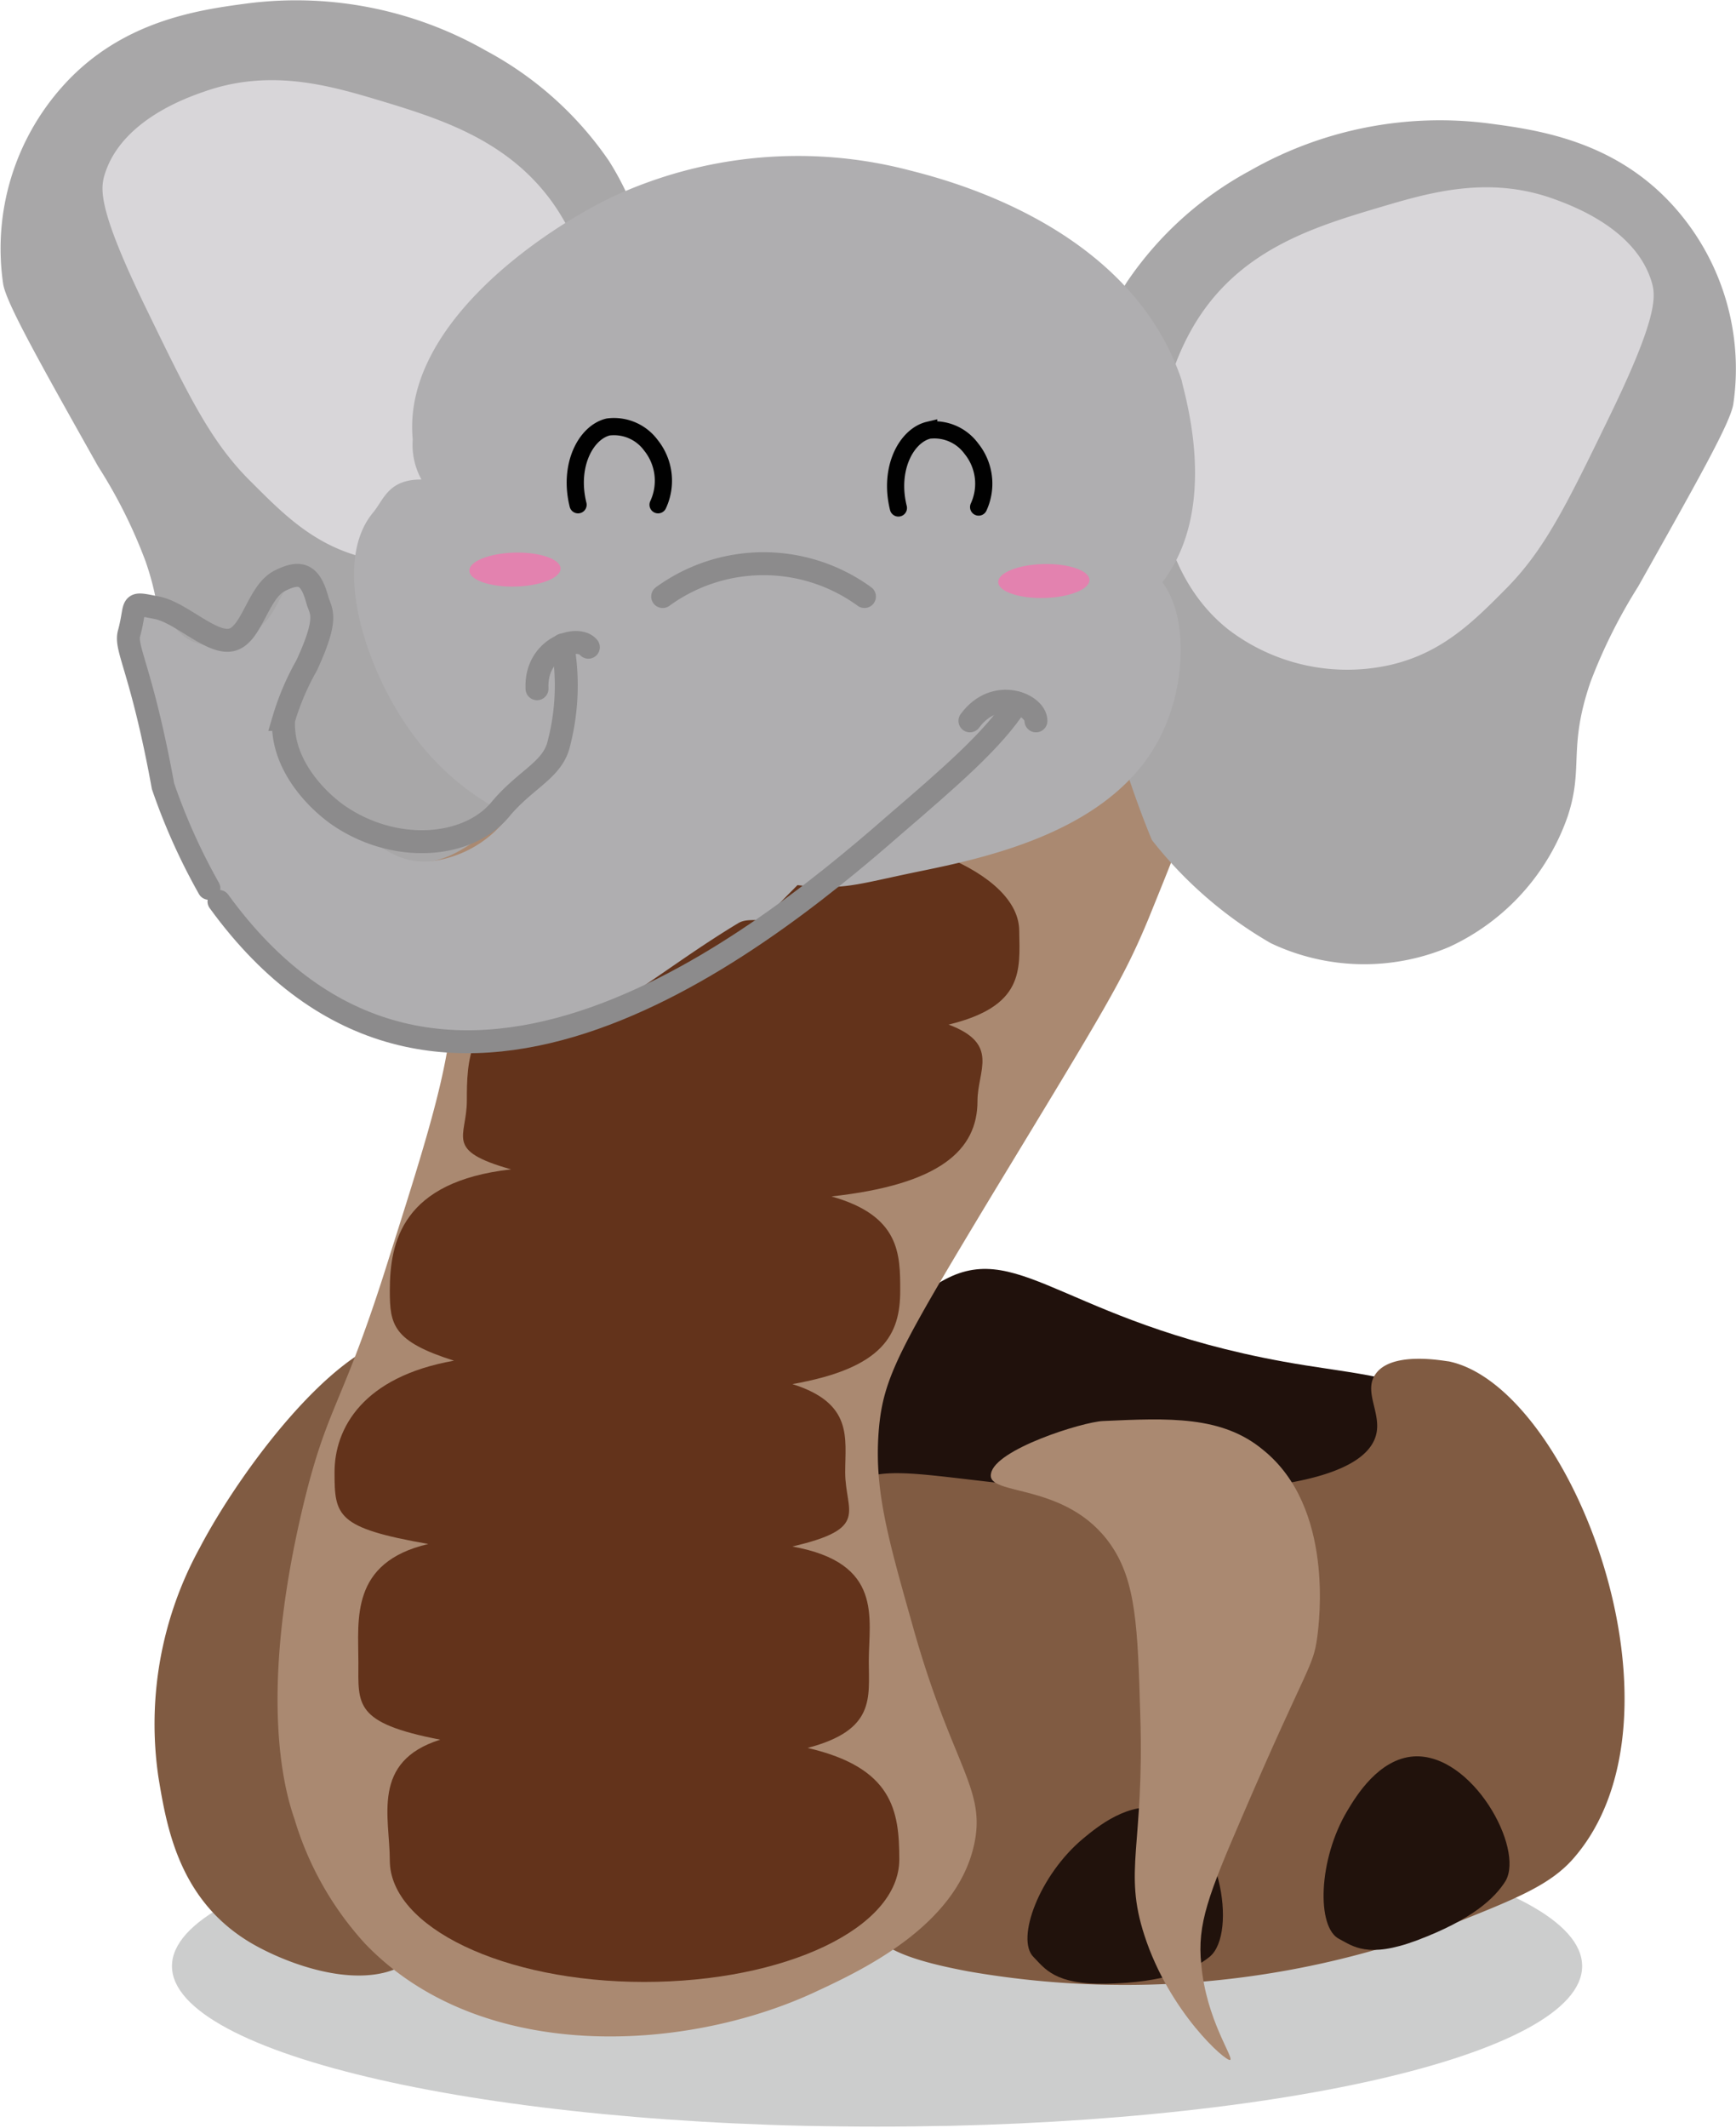 <svg xmlns="http://www.w3.org/2000/svg" width="26.71mm" height="32.72mm" viewBox="0 0 75.71 92.74"><defs><style>.cls-1{fill:#040506;opacity:0.2;}.cls-2{fill:#20110c;}.cls-3{fill:#805b42;}.cls-4{fill:#aa8971;}.cls-5{fill:#63331b;}.cls-6{fill:#21120c;}.cls-7{fill:#a8a7a8;}.cls-8{fill:#d8d6d9;}.cls-9{fill:#afaeb0;}.cls-10,.cls-12{fill:none;stroke-linecap:round;stroke-miterlimit:10;}.cls-10{stroke:#8c8b8c;}.cls-11{fill:#e382af;}.cls-12{stroke:#010101;stroke-width:0.75px;}</style></defs><title>Elephant_Sneak_Happy</title><g id="Ebene_2" data-name="Ebene 2"><g id="Ebene_1-2" data-name="Ebene 1"><path class="cls-1" d="M69,85.7c0,3.89-13.77,7-30.75,7s-30.75-3.15-30.75-7,13.77-7,30.75-7S69,81.81,69,85.7Z"/><path class="cls-2" d="M41.21,55.77c3.36-1.79,5.48,2.11,15.7,3.74,2.49.4,5.41.66,5.64,1.88.17.89-1.2,1.86-1.81,2.28-5.34,3.72-20.18,7-23,1.46C36.37,62.3,38.23,57.35,41.21,55.77Z"/><path class="cls-3" d="M18.39,58.25c-3.14-.63-7.85,5.72-9.68,9.22a15.94,15.94,0,0,0-1.8,10c.36,2.17.89,5.37,4.05,7.23,1.3.76,3.87,1.79,5.86,1.27C24.36,83.93,24.15,59.41,18.39,58.25Z"/><path class="cls-3" d="M37,64.94c-1.41,1.82,2.62,4.36,2.24,10.13-.28,4.4-2.87,6.68-1.49,8.86.6.95,1.71,1.48,4.48,2a39.76,39.76,0,0,0,20.95-2c2.93-1.16,4.4-1.75,5.42-2.9,5.46-6.2-.07-20.59-5.42-21.69-.12,0-2.45-.48-3.18.54-.57.78.29,1.74,0,2.71-.59,2-5.34,2.28-6.73,2.35C43,65.49,38.5,63.06,37,64.94Z"/><path class="cls-4" d="M16.82,31c-.86,3.45,2.45,4.49,2.89,10.85C20,45.27,19,48.42,17,54.72c-2.08,6.68-2.7,6.39-3.8,11-2,8.44-.72,12.52-.36,13.56a14,14,0,0,0,3.07,5.43c5,5.23,13.84,4.77,19.53,2.17,2-.93,6.28-2.87,7.05-6.51.52-2.44-1-3.43-2.71-9.59-1.09-3.85-1.67-5.92-1.45-8.5.2-2.25.9-3.5,4.89-10.12,5-8.24,5.76-9.45,6.87-12.12,2-4.94,3.1-7.49,2.17-10.12-2.18-6.13-13.06-6.92-14.83-7C29.23,22.3,18.27,25.2,16.82,31Z"/><path class="cls-5" d="M41.37,44.66c2.25.84,1.26,2,1.26,3.33,0,2.13-1.62,3.64-6.37,4.16,3,.84,3,2.52,3,4.11,0,1.9-.72,3.37-4.7,4.07,2.66.84,2.3,2.35,2.3,3.84,0,1.74,1.11,2.45-2.31,3.24,4,.71,3.34,3.13,3.34,5,0,1.6.3,3-2.67,3.78,3.72.86,4,2.74,4,4.86,0,3-5,5.34-11.13,5.34S17,84,17,81.09c0-1.87-.83-4.31,2.2-5.26-3.78-.73-3.57-1.53-3.57-3.38s-.37-4.35,3.05-5.15c-4-.7-4.09-1.22-4.09-3.13s1.23-4.16,5.21-4.86c-2.66-.84-2.8-1.56-2.8-3.05,0-2.14.55-4.76,5.29-5.29-2.94-.83-1.93-1.39-1.93-3s0-4,3.25-4.82c-2.24-.84-1.4-1.22-1.4-2.57,0-2.55,5-4.61,11.13-4.61s11.11,2.06,11.11,4.61C44.48,42.3,44.66,43.86,41.37,44.66Z"/><path class="cls-6" d="M58.41,84.52c-1-.49-.93-3.47.36-5.61.37-.62,1.36-2.25,2.89-2.35,2.54-.15,4.83,4,4,5.43-.47.75-1.45,1.68-3.87,2.59C59.65,85.38,59,84.83,58.41,84.52Z"/><path class="cls-6" d="M45.07,85.3c-.78-.78.26-3.58,2.18-5.17.56-.46,2-1.68,3.51-1.27,2.45.69,3.23,5.41,2,6.43-.69.56-1.93,1.12-4.5,1.18C46,86.52,45.56,85.8,45.07,85.3Z"/><path class="cls-4" d="M43.22,64.23c.18-1.06,4-2.25,4.88-2.29,2.87-.13,5.2-.24,7,1.27,3.09,2.5,2.43,7.5,2.35,8.13-.18,1.36-.42,1.2-3.25,7.78-1.49,3.45-2,4.75-1.81,6.51.21,2.39,1.43,4.06,1.26,4.16S51,87.72,49.91,84.36c-.93-2.85,0-3.89-.18-9.58-.11-3.87-.19-5.84-1.27-7.42C46.53,64.55,43,65.25,43.22,64.23Z"/><path class="cls-7" d="M49.16,12.27a15.15,15.15,0,0,1,5.35-4.83A16.71,16.71,0,0,1,64.87,5.37C67,5.65,70.4,6.1,73,9a10.6,10.6,0,0,1,2.59,8.63c-.15.83-1.49,3.21-4.15,7.94a23.17,23.17,0,0,0-2.07,4.14c-1,2.9-.29,3.72-1,5.87a9.82,9.82,0,0,1-5.18,5.7,9.5,9.5,0,0,1-7.77-.17,18,18,0,0,1-5.18-4.49h0S43.52,21.08,49.16,12.27Z"/><path class="cls-7" d="M26.55,7A15.15,15.15,0,0,0,21.2,2.21,16.71,16.71,0,0,0,10.84.14C8.72.42,5.31.87,2.73,3.76A10.6,10.6,0,0,0,.14,12.39c.15.83,1.48,3.21,4.14,7.94a21.83,21.83,0,0,1,2.07,4.14c1,2.9.3,3.72,1,5.87A9.75,9.75,0,0,0,12.57,36c2.67,1.16,5.08,2.26,7.21,1.22,2.76-1.35,5.73-5.88,5.73-5.88h0S32.19,15.85,26.55,7Z"/><path class="cls-8" d="M52.52,13.49c2-2.77,5-3.67,7.77-4.49,2.09-.62,4.62-1.34,7.42-.35.8.29,3.61,1.29,4.32,3.63.19.63.28,1.54-1.9,6-1.84,3.79-2.79,5.72-4.49,7.42-1.39,1.4-2.75,2.76-5,3.28a8.54,8.54,0,0,1-7.08-1.55C49.63,24.31,49.67,17.46,52.52,13.49Z"/><path class="cls-8" d="M24.07,8.79c-2-2.76-5-3.66-7.77-4.49C14.21,3.68,11.68,3,8.88,4c-.81.28-3.61,1.28-4.32,3.62-.19.64-.28,1.55,1.9,6C8.3,17.41,9.25,19.34,11,21.05c1.39,1.39,2.75,2.76,5,3.28A8.58,8.58,0,0,0,23,22.77C27,19.62,26.92,12.76,24.07,8.79Z"/><path class="cls-9" d="M50.69,25.38c1.12,1.47,1,4.37.06,6.42C48.8,36.18,43.09,37.37,40,38c-2.75.57-3.18.8-5.22.58L33.37,40c-.29.2-.75,0-1.16.23-3.32,2-5.41,4-8.27,4.87-3.74,1.18-6.82-.5-8.75-1-2.38-.67-3.77-2.4-5.18-4.13a18.15,18.15,0,0,1-3.62-8.81c-.49-2.63-1.43-4.53,0-4.7,1.08-.13,1.14,2,3.28,1.6,3-.53,2.12-3,3.65-2.6,1.93.52-1.46,5.32-1,7.08.29,1.22,1.17,2,2.59,3.1s2.36,2,3.79,1.91a4.93,4.93,0,0,0,3.28-1.73l.26-.27A11.42,11.42,0,0,1,18,32c-2-2.69-3.6-7.41-1.73-9.66.47-.56.66-1.45,2.11-1.44A3.14,3.14,0,0,1,18,19.15c-.46-4.85,5.39-8.95,8.62-10.53a19.24,19.24,0,0,1,13-1.21c1.69.43,9.64,2.42,11.91,9.15C51.64,17.16,53.22,22.09,50.69,25.38Z"/><path class="cls-10" d="M45.18,31.42c0-.72-1.78-1.5-2.88,0"/><path class="cls-10" d="M25.66,28.21c-.45-.56-2.33,0-2.24,1.81"/><path class="cls-10" d="M44.35,30.64c-1,1.59-3,3.3-5.36,5.33C32.65,41.52,18.93,52.2,9.55,39.29"/><path class="cls-10" d="M24.54,28.11a10.06,10.06,0,0,1-.16,4.27c-.26,1.19-1.45,1.56-2.57,2.91-1.41,1.68-4.55,1.93-7,.28-1-.68-2.56-2.27-2.44-4.21a11.16,11.16,0,0,1,1-2.35c1-2.16.61-2.35.47-2.86-.3-1.1-.71-1.31-1.65-.83S11,27.63,10.13,27.88,7.9,26.69,6.84,26.49c-1.26-.25-.85-.22-1.21,1.11-.19.67.55,1.58,1.48,6.67a26.7,26.7,0,0,0,2,4.45"/><path class="cls-10" d="M28.9,26a7.48,7.48,0,0,1,8.8,0"/><ellipse class="cls-11" cx="45.52" cy="25.32" rx="1.99" ry="0.74" transform="translate(-0.61 1.14) rotate(-1.42)"/><ellipse class="cls-11" cx="22.46" cy="24.83" rx="1.99" ry="0.74" transform="translate(-0.61 0.56) rotate(-1.42)"/><path class="cls-12" d="M25.21,22c-.43-1.73.35-3.16,1.31-3.39a2,2,0,0,1,1.87.8A2.47,2.47,0,0,1,28.7,22"/><path class="cls-12" d="M39.18,22.14c-.43-1.73.36-3.16,1.32-3.39a2,2,0,0,1,1.86.8,2.43,2.43,0,0,1,.32,2.55"/></g></g></svg>